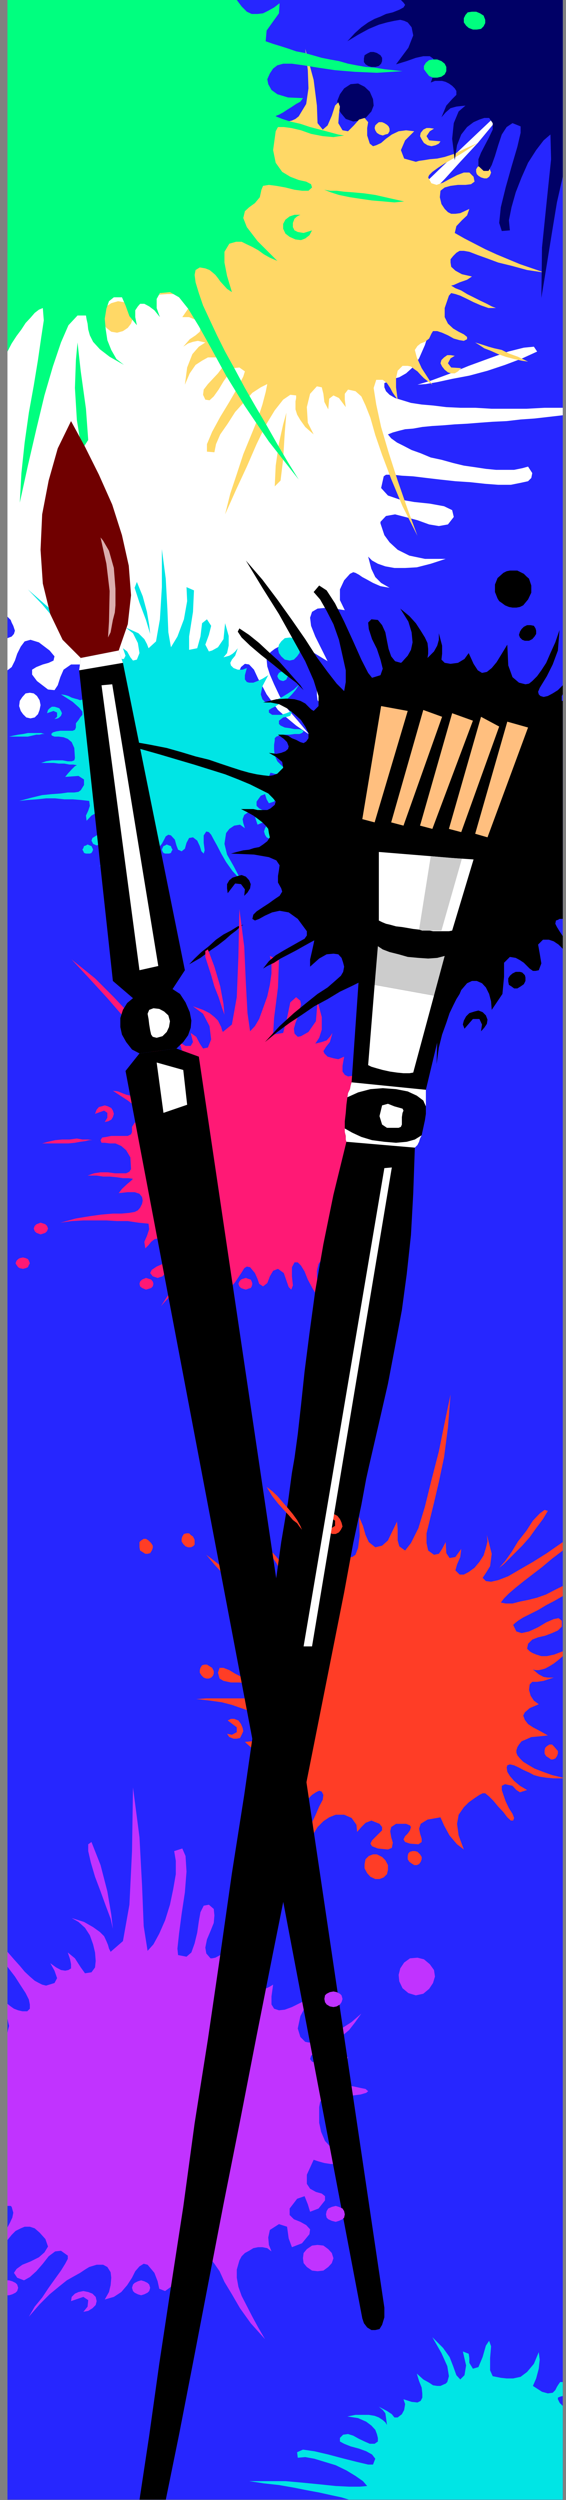 <?xml version="1.0" encoding="UTF-8" standalone="no"?>
<svg
   xmlns:ooo="http://xml.openoffice.org/svg/export"
   xmlns:dc="http://purl.org/dc/elements/1.1/"
   xmlns:cc="http://creativecommons.org/ns#"
   xmlns:rdf="http://www.w3.org/1999/02/22-rdf-syntax-ns#"
   xmlns:svg="http://www.w3.org/2000/svg"
   xmlns="http://www.w3.org/2000/svg"
   xmlns:sodipodi="http://sodipodi.sourceforge.net/DTD/sodipodi-0.dtd"
   xmlns:inkscape="http://www.inkscape.org/namespaces/inkscape"
   version="1.2"
   width="17.45mm"
   height="76.94mm"
   viewBox="0 0 1745 7694"
   preserveAspectRatio="xMidYMid"
   xml:space="preserve"
   id="svg289"
   sodipodi:docname="paintng1.svg"
   style="fill-rule:evenodd;stroke-width:28.222;stroke-linejoin:round"
   inkscape:version="0.92.5 (2060ec1f9f, 2020-04-08)"><rect x="0" y="0" width="1745" height="7694" fill="#808080" stroke="none"/><sodipodi:namedview
   pagecolor="#ffffff"
   bordercolor="#666666"
   borderopacity="1"
   objecttolerance="10"
   gridtolerance="10"
   guidetolerance="10"
   inkscape:pageopacity="0"
   inkscape:pageshadow="2"
   inkscape:window-width="664"
   inkscape:window-height="487"
   id="namedview291"
   showgrid="false"
   inkscape:zoom="0.2102413"
   inkscape:cx="32.995277"
   inkscape:cy="145.39842"
   inkscape:window-x="0"
   inkscape:window-y="0"
   inkscape:window-maximized="0"
   inkscape:current-layer="svg289" />
 <defs
   class="ClipPathGroup"
   id="defs8">
  <clipPath
   id="presentation_clip_path"
   clipPathUnits="userSpaceOnUse">
   <rect
   x="0"
   y="0"
   width="21000"
   height="29700"
   id="rect2" />
  </clipPath>
  <clipPath
   id="presentation_clip_path_shrink"
   clipPathUnits="userSpaceOnUse">
   <rect
   x="21"
   y="29"
   width="20958"
   height="29641"
   id="rect5" />
  </clipPath>
 </defs>
 <defs
   class="TextShapeIndex"
   id="defs12">
  <g
   ooo:slide="id1"
   ooo:id-list="id3"
   id="g10" />
 </defs>
 <defs
   class="EmbeddedBulletChars"
   id="defs44">
  <g
   id="bullet-char-template-57356"
   transform="matrix(4.8828125e-4,0,0,-4.8828125e-4,0,0)">
   <path
   d="M 580,1141 1163,571 580,0 -4,571 Z"
   id="path14"
   inkscape:connector-curvature="0" />
  </g>
  <g
   id="bullet-char-template-57354"
   transform="matrix(4.8828125e-4,0,0,-4.8828125e-4,0,0)">
   <path
   d="M 8,1128 H 1137 V 0 H 8 Z"
   id="path17"
   inkscape:connector-curvature="0" />
  </g>
  <g
   id="bullet-char-template-10146"
   transform="matrix(4.8828125e-4,0,0,-4.8828125e-4,0,0)">
   <path
   d="M 174,0 602,739 174,1481 1456,739 Z M 1358,739 309,1346 659,739 Z"
   id="path20"
   inkscape:connector-curvature="0" />
  </g>
  <g
   id="bullet-char-template-10132"
   transform="matrix(4.8828125e-4,0,0,-4.8828125e-4,0,0)">
   <path
   d="M 2015,739 1276,0 H 717 l 543,543 H 174 v 393 h 1086 l -543,545 h 557 z"
   id="path23"
   inkscape:connector-curvature="0" />
  </g>
  <g
   id="bullet-char-template-10007"
   transform="matrix(4.8828125e-4,0,0,-4.8828125e-4,0,0)">
   <path
   d="m 0,-2 c -7,16 -16,29 -25,39 l 381,530 c -94,256 -141,385 -141,387 0,25 13,38 40,38 9,0 21,-2 34,-5 21,4 42,12 65,25 l 27,-13 111,-251 280,301 64,-25 24,25 c 21,-10 41,-24 62,-43 C 886,937 835,863 770,784 769,783 710,716 594,584 L 774,223 c 0,-27 -21,-55 -63,-84 l 16,-20 C 717,90 699,76 672,76 641,76 570,178 457,381 L 164,-76 c -22,-34 -53,-51 -92,-51 -42,0 -63,17 -64,51 -7,9 -10,24 -10,44 0,9 1,19 2,30 z"
   id="path26"
   inkscape:connector-curvature="0" />
  </g>
  <g
   id="bullet-char-template-10004"
   transform="matrix(4.8828125e-4,0,0,-4.8828125e-4,0,0)">
   <path
   d="M 285,-33 C 182,-33 111,30 74,156 52,228 41,333 41,471 c 0,78 14,145 41,201 34,71 87,106 158,106 53,0 88,-31 106,-94 l 23,-176 c 8,-64 28,-97 59,-98 l 735,706 c 11,11 33,17 66,17 42,0 63,-15 63,-46 V 965 c 0,-36 -10,-64 -30,-84 L 442,47 C 390,-6 338,-33 285,-33 Z"
   id="path29"
   inkscape:connector-curvature="0" />
  </g>
  <g
   id="bullet-char-template-9679"
   transform="matrix(4.8828125e-4,0,0,-4.8828125e-4,0,0)">
   <path
   d="M 813,0 C 632,0 489,54 383,161 276,268 223,411 223,592 c 0,181 53,324 160,431 106,107 249,161 430,161 179,0 323,-54 432,-161 108,-107 162,-251 162,-431 0,-180 -54,-324 -162,-431 C 1136,54 992,0 813,0 Z"
   id="path32"
   inkscape:connector-curvature="0" />
  </g>
  <g
   id="bullet-char-template-8226"
   transform="matrix(4.8828125e-4,0,0,-4.8828125e-4,0,0)">
   <path
   d="m 346,457 c -73,0 -137,26 -191,78 -54,51 -81,114 -81,188 0,73 27,136 81,188 54,52 118,78 191,78 73,0 134,-26 185,-79 51,-51 77,-114 77,-187 0,-75 -25,-137 -76,-188 -50,-52 -112,-78 -186,-78 z"
   id="path35"
   inkscape:connector-curvature="0" />
  </g>
  <g
   id="bullet-char-template-8211"
   transform="matrix(4.8828125e-4,0,0,-4.8828125e-4,0,0)">
   <path
   d="M -4,459 H 1135 V 606 H -4 Z"
   id="path38"
   inkscape:connector-curvature="0" />
  </g>
  <g
   id="bullet-char-template-61548"
   transform="matrix(4.8828125e-4,0,0,-4.8828125e-4,0,0)">
   <path
   d="m 173,740 c 0,163 58,303 173,419 116,115 255,173 419,173 163,0 302,-58 418,-173 116,-116 174,-256 174,-419 0,-163 -58,-303 -174,-418 C 1067,206 928,148 765,148 601,148 462,206 346,322 231,437 173,577 173,740 Z"
   id="path41"
   inkscape:connector-curvature="0" />
  </g>
 </defs>
 <g
   id="g49"
   transform="translate(-9627,-11003)">
  <g
   id="id2"
   class="Master_Slide">
   <g
   id="bg-id2"
   class="Background" />
   <g
   id="bo-id2"
   class="BackgroundObjects" />
  </g>
 </g>
 <g
   class="SlideGroup"
   id="g287"
   transform="translate(-9627,-11003)">
  <g
   id="g285">
   <g
   id="container-id1">
    <g
   id="id1"
   class="Slide"
   clip-path="url(#presentation_clip_path)">
     <g
   class="Page"
   id="g281">
      <g
   class="Graphic"
   id="g279">
       <g
   id="id3">
        <rect
   class="BoundingBox"
   x="9627"
   y="11003"
   width="1745"
   height="7694"
   id="rect51"
   style="fill:none;stroke:none" />
        <defs
   id="defs56">
         <clipPath
   id="clip_path_1"
   clipPathUnits="userSpaceOnUse">
          <path
   d="m 9627,11003 h 1744 v 7693 H 9627 Z"
   id="path53"
   inkscape:connector-curvature="0" />
         </clipPath>
        </defs>
        <g
   clip-path="url(#clip_path_1)"
   id="g276">
         <path
   d="m 9650,18697 h 1056 656 V 11003 H 9650 Z"
   id="path58"
   inkscape:connector-curvature="0"
   style="fill:#2626ff;stroke:none" />
         <path
   d="m 10805,11191 v -10 l -5,-8 -11,-7 -10,-3 h -10 l -10,5 -8,5 -2,10 v 11 l 5,7 8,5 10,3 h 12 l 11,-3 7,-7 z"
   id="path60"
   inkscape:connector-curvature="0"
   style="fill:#000066;stroke:none" />
         <path
   d="m 10779,11328 -2,-20 -10,-23 -16,-15 -20,-10 -23,2 -20,13 -13,18 -8,20 v 20 l 11,18 15,18 23,8 23,-3 17,-10 16,-18 z"
   id="path62"
   inkscape:connector-curvature="0"
   style="fill:#000066;stroke:none" />
         <path
   d="m 9780,13005 15,18 -3,13 -15,7 -18,5 -20,8 -13,8 v 15 l 15,20 34,26 20,2 10,-15 8,-25 10,-23 23,-16 h 40 l 64,28 -13,46 -5,59 5,58 13,41 18,-77 28,-50 35,-33 39,-21 40,-7 h 36 l 30,2 h 21 l 18,33 10,69 7,71 16,33 12,-33 11,-69 12,-63 33,-13 18,13 8,15 5,15 v 13 l 2,15 8,10 13,8 23,3 -21,-41 -10,-38 -2,-33 2,-28 8,-18 12,-10 13,2 15,16 13,28 13,23 13,25 17,23 18,25 26,23 30,25 41,28 -36,-43 -33,-38 -23,-38 -17,-36 -13,-30 -8,-25 -2,-21 5,-12 7,-11 13,-10 13,-7 20,-6 23,3 31,8 35,15 41,25 -20,-40 -18,-36 -13,-33 -3,-25 6,-18 17,-10 33,-3 51,8 -15,-31 v -33 l 13,-28 18,-20 10,-5 7,2 11,6 10,7 15,8 18,10 23,10 28,5 -26,-15 -18,-18 -12,-25 -10,-38 12,12 18,10 23,8 28,5 h 33 l 36,-2 43,-11 46,-15 h -64 l -48,-10 -36,-18 -25,-23 -16,-22 -7,-21 -5,-15 v -5 l 17,-18 28,-5 31,8 38,10 36,13 30,5 28,-5 18,-23 -5,-21 -25,-12 -44,-8 -48,-5 -46,-8 -35,-12 -21,-23 8,-36 7,-5 h 21 l 28,3 35,2 41,5 43,5 46,5 46,3 46,5 40,3 h 39 l 30,-6 23,-5 10,-10 3,-15 -13,-20 -18,5 -25,5 h -26 -30 l -31,-3 -33,-5 -35,-5 -33,-8 -36,-10 -33,-7 -31,-13 -28,-10 -25,-13 -20,-10 -18,-13 -10,-12 15,-6 18,-5 20,-5 25,-2 28,-5 31,-3 33,-2 36,-3 38,-2 38,-3 41,-3 43,-2 43,-5 43,-3 44,-5 43,-5 v -23 h -56 l -56,3 h -56 -51 l -51,-3 h -46 l -43,-2 -41,-5 -35,-3 -33,-5 -26,-8 -23,-7 -17,-10 -11,-11 -5,-12 v -13 l 13,-5 15,-8 18,-5 21,-12 20,-18 20,-28 18,-41 18,-56 -15,31 -26,25 -33,20 -36,18 -38,10 -33,3 -28,-3 -20,-12 -8,-16 3,-12 10,-10 15,-11 18,-10 18,-12 13,-16 10,-17 -28,12 -21,3 -17,-3 -11,-7 -2,-13 2,-20 11,-21 17,-25 -15,10 -15,8 -15,7 -13,3 h -15 l -11,-8 -7,-15 -3,-20 3,-18 7,-18 16,-20 18,-21 22,-25 28,-25 31,-28 38,-33 38,-36 41,-38 46,-43 48,-49 48,-53 54,-58 53,-64 54,-71 -51,51 -54,51 -56,53 -56,53 -56,54 -55,50 -54,49 -51,43 -48,38 -43,33 -39,25 -33,21 -28,10 h -17 l -11,-10 -2,-23 8,-28 15,-25 18,-23 17,-36 -25,18 -25,15 -23,10 -21,10 -17,6 h -18 l -18,-3 -18,-8 -13,-40 8,-41 15,-46 13,-50 -53,83 -41,49 -28,20 h -23 l -20,-10 -18,-18 -23,-13 h -31 l -22,-20 -3,-61 -5,-61 -20,-33 -11,5 -5,20 v 28 l -2,33 -10,33 -26,28 -43,21 -66,7 -23,-25 2,-64 v -81 l -20,-74 v 51 l -3,74 -2,74 -5,56 -3,-3 -7,-8 -10,-10 -11,-13 -15,-12 -15,-13 -13,-10 -13,-8 11,54 -3,38 -10,25 -15,15 -18,5 -21,-2 -20,-8 -15,-12 -10,-21 -8,-30 -5,-43 -5,-51 -5,-61 -10,-71 -18,-79 -26,-86 16,129 7,132 -2,125 -8,114 -18,8 h -15 l -18,-3 -15,-7 v 1120 l 5,5 5,5 3,8 5,10 5,15 -3,10 -7,8 -13,5 v 99 l 13,-10 10,-20 7,-21 11,-22 12,-16 18,-5 26,8 z"
   id="path64"
   inkscape:connector-curvature="0"
   style="fill:#ffffff;stroke:none" />
         <path
   d="m 9719,13135 -13,2 -10,11 -8,12 -2,16 5,15 7,10 10,10 13,3 13,-3 10,-10 5,-13 3,-15 -3,-15 -8,-13 -10,-8 z"
   id="path66"
   inkscape:connector-curvature="0"
   style="fill:#ffffff;stroke:none" />
         <path
   d="m 10634,13102 -12,2 -11,11 -7,12 v 15 l 2,16 8,10 10,10 13,3 13,-3 10,-10 7,-13 v -15 l -2,-15 -8,-13 -10,-8 z"
   id="path68"
   inkscape:connector-curvature="0"
   style="fill:#ffffff;stroke:none" />
         <path
   d="m 10830,13104 -13,3 -15,5 -15,8 -13,10 -10,10 -8,15 -5,15 -2,16 2,15 5,15 11,13 10,10 12,10 16,8 15,2 13,3 15,-3 13,-5 12,-7 13,-11 10,-12 8,-13 5,-15 3,-15 -3,-16 -5,-15 -10,-13 -10,-12 -13,-8 -13,-8 -15,-5 z"
   id="path70"
   inkscape:connector-curvature="0"
   style="fill:#ffffff;stroke:none" />
         <path
   d="m 10182,11455 7,-56 -2,-76 -13,-84 -18,-71 3,104 7,82 10,58 z"
   id="path72"
   inkscape:connector-curvature="0"
   style="fill:#ffffff;stroke:none" />
         <path
   d="m 9691,11125 -13,3 -10,10 -5,12 -3,16 3,15 7,10 10,10 13,3 13,-3 10,-10 8,-13 2,-15 -5,-15 -8,-13 -10,-7 z"
   id="path74"
   inkscape:connector-curvature="0"
   style="fill:#ffffff;stroke:none" />
         <path
   d="m 10914,12187 26,-2 35,-6 46,-10 53,-10 56,-15 54,-18 53,-20 46,-21 -10,-15 -31,3 -48,12 -59,21 -63,23 -61,25 -54,20 z"
   id="path76"
   inkscape:connector-curvature="0"
   style="fill:#ffffff;stroke:none" />
         <path
   d="m 10332,11465 20,8 15,10 8,15 5,21 -3,20 -10,18 -15,13 -18,5 -18,-5 -15,-11 -10,-17 -3,-21 8,11 13,5 15,2 13,-5 10,-8 5,-12 -5,-21 z"
   id="path78"
   inkscape:connector-curvature="0"
   style="fill:#ffffff;stroke:none" />
         <path
   d="m 10548,11361 23,-38 7,-48 -2,-56 -8,-66 26,96 10,79 2,54 16,20 15,-13 13,-30 10,-31 10,-10 5,13 -3,23 -2,28 13,22 17,3 18,-18 16,-18 17,-5 11,13 -3,18 v 23 l 8,25 10,8 10,-3 15,-7 15,-13 18,-13 21,-10 23,-3 25,3 -28,28 -13,30 10,26 36,10 10,-3 15,-2 18,-3 23,-2 23,-5 31,-10 33,-16 38,-17 -26,17 -25,16 -25,15 -26,15 -20,13 -18,13 -10,10 -3,7 10,18 16,5 20,-7 20,-11 23,-12 21,-8 h 17 l 13,13 3,15 -11,8 -17,2 h -23 l -23,3 -18,5 -13,10 -2,20 5,21 10,15 10,10 10,5 h 13 l 15,-2 13,-6 15,-7 -7,20 -16,15 -17,18 -5,21 30,17 31,16 33,17 35,16 36,15 36,15 38,13 38,13 -54,-8 -48,-13 -41,-10 -35,-13 -28,-10 -26,-10 -17,-3 h -13 l -10,6 -10,10 -8,10 v 10 l 2,13 13,12 20,11 31,7 -15,10 -23,8 -18,8 -8,2 13,8 18,7 18,11 20,10 20,10 21,10 15,8 13,5 h -23 l -23,-8 -23,-10 -20,-10 -21,-10 -15,-5 -13,-3 -7,8 -13,38 v 28 l 10,20 16,15 17,10 16,8 10,8 v 7 l -10,5 -13,-2 -18,-5 -18,-10 -18,-8 -15,-5 h -13 l -5,8 -7,15 -13,10 -13,5 -10,8 -8,12 6,23 15,33 33,51 -13,-10 -13,-10 -10,-10 -10,-11 -10,-7 -10,-8 -10,-2 h -16 l -15,15 -5,23 v 28 l 5,38 -15,-21 -8,-15 -10,-15 -13,-10 h -20 l -8,25 8,51 15,69 23,78 28,87 31,89 30,81 -46,-91 -35,-84 -28,-74 -21,-61 -15,-53 -15,-38 -13,-28 -18,-16 -23,-5 -10,13 v 18 l 3,23 -21,-28 -17,-8 -13,10 -3,33 -12,-23 -3,-25 -5,-20 -15,-3 -21,23 -10,41 3,48 18,36 -26,-23 -15,-21 -10,-17 -5,-16 v -12 -13 l 2,-10 v -8 l -18,-2 -22,15 -26,33 -28,46 -28,58 -30,69 -33,71 -34,76 16,-64 20,-60 20,-61 23,-56 21,-51 15,-46 10,-38 5,-25 -20,10 -26,17 -25,28 -28,31 -23,36 -23,33 -13,30 -5,25 -23,-2 v -23 l 16,-38 25,-46 28,-46 26,-45 17,-33 5,-16 -17,-12 -18,2 -15,18 -16,23 -15,25 -15,21 -13,12 -13,-2 -7,-15 2,-16 13,-17 15,-16 16,-17 12,-16 5,-15 -5,-15 h -2 l -10,-3 h -13 -18 l -18,10 -20,13 -18,26 -15,35 7,-53 16,-41 20,-23 20,-13 -23,-5 -15,3 -15,5 -15,10 20,-23 18,-12 13,-11 2,-10 -5,-15 -13,-13 -17,-7 h -21 l 18,-26 5,-20 v -13 l -10,-7 -15,-5 h -21 -23 l -28,2 26,-18 18,-15 10,-13 7,-15 3,-10 v -10 l -3,-8 -5,-7 -5,-6 -12,-5 -16,-2 -18,-3 -22,3 -28,2 -28,8 -33,10 25,-15 20,-10 21,-8 18,-5 15,-2 h 18 l 15,-3 h 18 l 12,-5 5,-5 -2,-10 -8,-8 -15,-10 -18,-5 -23,-3 h -28 l 16,-18 h 15 l 18,6 20,-6 5,-10 -5,-12 -13,-11 -18,-12 -17,-13 -18,-10 -10,-8 -3,-7 8,-3 13,3 17,5 23,7 21,8 20,5 15,3 8,-6 5,-10 8,-15 10,-20 5,-23 v -26 l -10,-27 -21,-31 -35,-28 h 10 l 15,3 15,7 16,5 17,8 16,10 12,10 8,8 31,-28 10,-20 -3,-18 -10,-13 -10,-10 -5,-8 5,-10 23,-13 23,3 v 20 l -3,21 20,2 28,-15 8,-15 -8,-16 -10,-12 -12,-13 -6,-13 8,-12 28,-13 18,-3 7,3 3,10 -3,15 -5,16 -2,12 2,10 13,6 28,-6 13,-15 2,-18 3,-20 8,13 7,7 13,6 10,2 13,-2 12,-3 11,-5 z"
   id="path80"
   inkscape:connector-curvature="0"
   style="fill:#ffd866;stroke:none" />
         <path
   d="m 10293,11384 3,-7 -3,-8 -5,-8 -7,-5 -10,-2 -8,2 -8,3 -5,7 v 8 l 3,8 5,5 7,5 8,2 h 10 l 5,-5 z"
   id="path82"
   inkscape:connector-curvature="0"
   style="fill:#ffd866;stroke:none" />
         <path
   d="m 10082,11892 3,-7 -3,-8 -7,-8 -8,-5 -8,-2 -7,2 -8,3 -5,8 -2,7 2,8 5,5 8,5 10,2 h 8 l 7,-5 z"
   id="path84"
   inkscape:connector-curvature="0"
   style="fill:#ffd866;stroke:none" />
         <path
   d="m 10031,11999 6,-18 -6,-20 -7,-15 -15,-13 -18,-3 -21,6 -15,10 -10,15 -3,18 3,18 10,15 15,12 18,3 18,-5 15,-10 z"
   id="path86"
   inkscape:connector-curvature="0"
   style="fill:#ffd866;stroke:none" />
         <path
   d="m 10398,11305 2,-12 -5,-16 -10,-10 -13,-10 -15,-2 -15,2 -13,5 -8,10 -2,13 5,15 10,13 13,8 15,5 15,-3 13,-7 z"
   id="path88"
   inkscape:connector-curvature="0"
   style="fill:#ffd866;stroke:none" />
         <path
   d="m 10828,11407 v -8 l -3,-7 -5,-5 -8,-5 -7,-3 h -10 l -6,5 -5,5 -2,8 2,7 5,8 8,5 10,3 8,-3 8,-2 z"
   id="path90"
   inkscape:connector-curvature="0"
   style="fill:#ffd866;stroke:none" />
         <path
   d="m 11138,11542 3,-8 -3,-8 -5,-7 -8,-5 -10,-3 -8,3 -7,2 -5,8 v 8 l 2,7 5,5 8,5 10,3 h 8 l 7,-5 z"
   id="path92"
   inkscape:connector-curvature="0"
   style="fill:#ffd866;stroke:none" />
         <path
   d="m 11092,12057 13,8 15,10 21,8 22,10 23,8 26,7 23,5 20,3 -31,-15 -28,-10 -22,-11 -23,-5 -18,-5 -15,-5 -16,-5 z"
   id="path94"
   inkscape:connector-curvature="0"
   style="fill:#ffd866;stroke:none" />
         <path
   d="m 10510,12273 -10,36 -13,58 -10,69 -3,64 18,-18 8,-66 5,-82 z"
   id="path96"
   inkscape:connector-curvature="0"
   style="fill:#ffd866;stroke:none" />
         <path
   d="m 11049,12136 -10,10 -10,6 h -11 l -10,-3 -10,-8 -8,-10 -5,-10 3,-10 8,-8 10,-7 h 10 l 13,2 -13,8 -8,15 10,13 z"
   id="path98"
   inkscape:connector-curvature="0"
   style="fill:#ffd866;stroke:none" />
         <path
   d="m 10985,11438 -5,7 -10,5 -13,3 -12,-3 -11,-7 -7,-11 -5,-10 2,-10 8,-10 10,-5 h 10 l 13,2 -13,8 -10,15 8,13 z"
   id="path100"
   inkscape:connector-curvature="0"
   style="fill:#ffd866;stroke:none" />
         <path
   d="m 10324,13567 -5,33 8,33 20,35 23,44 -26,-28 -20,-28 -15,-26 -13,-25 -10,-18 -8,-15 -7,-8 -8,-2 -8,12 v 23 l 3,23 -3,10 -7,-7 -5,-16 -8,-17 -13,-10 -12,2 -8,15 -5,18 -10,8 -11,-5 -5,-13 -5,-18 -12,-13 -8,-2 -8,5 -5,10 -7,13 -11,13 -10,12 -12,8 -18,5 10,-25 v -26 l -15,-13 -26,6 -7,5 -8,5 -10,5 -16,7 -15,13 -15,15 -20,18 -21,23 13,-18 13,-18 12,-17 13,-18 10,-15 8,-13 5,-10 v -5 l -13,-8 h -10 l -13,10 -10,15 -12,13 -11,13 -12,5 -11,-5 -5,-10 3,-8 13,-8 12,-7 16,-5 12,-10 5,-11 -5,-12 -20,-21 -18,-5 -18,10 -15,16 -2,-16 7,-15 5,-15 -2,-15 -26,-3 -25,-2 h -26 l -28,-3 h -28 l -28,3 -28,2 -27,3 38,-10 33,-8 30,-3 28,-2 21,-3 h 20 l 13,-2 7,-5 10,-16 v -17 l -17,-11 -41,3 8,-10 12,-13 10,-10 6,-3 -11,-2 h -12 l -16,-3 h -17 l -16,-2 h -15 -13 -10 l 15,-5 18,-3 h 18 15 l 16,3 h 12 l 8,-3 2,-7 -2,-31 -8,-18 -12,-10 -13,-5 -15,-2 h -13 l -8,-3 -2,-5 5,-5 10,-3 13,-2 h 15 13 10 l 7,-3 3,-7 v -13 l 8,-10 5,-8 7,-8 v -10 l -10,-12 -20,-18 -36,-23 13,2 10,3 10,5 10,3 8,2 8,3 10,-3 8,-5 5,-15 -3,-15 -8,-18 -12,-23 15,8 10,10 10,5 13,5 13,-5 -3,-21 -20,-33 -28,-40 -41,-46 -43,-48 -43,-51 -44,-46 56,49 49,43 38,40 30,38 26,28 20,23 18,16 15,5 16,-5 5,-11 -5,-12 -8,-13 20,13 h 16 l 5,-10 -8,-23 13,10 10,18 8,10 12,-3 8,-20 -5,-31 -15,-30 -23,-18 40,18 18,18 8,15 5,13 23,-21 12,-68 6,-99 v -117 l 12,91 5,92 3,73 8,46 20,-33 20,-53 10,-56 -2,-43 23,10 -3,66 -12,76 v 41 l 25,-5 10,-36 5,-41 15,-12 13,20 -7,28 -11,30 11,21 10,-3 18,-10 17,-25 5,-49 11,39 v 30 l -5,23 -11,13 18,-5 10,-6 8,-7 8,-10 -8,23 -10,12 -5,10 2,8 8,8 13,5 h 15 l 13,-5 -6,22 v 13 l 6,8 7,2 h 13 l 13,-5 15,-7 18,-11 -18,34 -5,25 5,15 8,8 5,2 h 10 l 10,-5 13,-5 15,-7 18,-11 18,-12 17,-16 -12,18 -11,13 -10,10 -10,8 -10,7 -10,5 -13,8 -10,5 -8,5 v 8 l 3,2 7,5 h 13 15 l 16,-5 17,-7 -5,15 -10,3 -12,2 -13,10 v 10 l 5,5 13,6 15,2 15,3 h 13 l 10,2 5,5 -5,5 -8,3 h -15 l -15,2 h -18 l -15,3 -8,3 -5,5 v 7 l -2,13 v 15 l 2,18 8,18 15,15 23,13 30,7 -7,3 -10,2 -13,3 h -13 -13 l -12,-3 -10,-2 -11,-3 -12,28 v 18 l 5,8 12,5 11,5 7,2 -2,8 -10,15 -16,5 -7,-12 -5,-16 -13,5 -13,18 v 13 l 8,8 10,5 13,5 7,7 -2,11 -16,15 -17,7 -5,-15 -6,-20 -15,-5 -15,10 -5,13 2,12 5,16 -15,-11 -18,3 -15,10 z"
   id="path102"
   inkscape:connector-curvature="0"
   style="fill:#00e5e5;stroke:none" />
         <path
   d="m 10487,13480 2,6 3,5 5,2 5,3 8,-3 5,-2 2,-5 3,-6 -3,-5 -2,-5 -5,-2 h -8 -5 l -5,2 -3,5 z"
   id="path104"
   inkscape:connector-curvature="0"
   style="fill:#00e5e5;stroke:none" />
         <path
   d="m 10482,13084 2,5 3,5 5,3 8,2 5,-2 5,-3 2,-5 3,-5 -3,-5 -2,-5 -5,-3 -5,-2 -8,2 -5,3 -3,5 z"
   id="path106"
   inkscape:connector-curvature="0"
   style="fill:#00e5e5;stroke:none" />
         <path
   d="m 10484,13000 3,13 7,10 11,10 15,3 13,-3 10,-10 7,-10 3,-13 -3,-13 -7,-10 -10,-10 -13,-2 -15,2 -11,10 -7,10 z"
   id="path108"
   inkscape:connector-curvature="0"
   style="fill:#00e5e5;stroke:none" />
         <path
   d="m 10441,13562 3,10 5,8 10,5 10,2 13,-2 10,-5 5,-8 3,-10 -3,-10 -5,-8 -10,-5 -13,-3 -10,3 -10,5 -5,8 z"
   id="path110"
   inkscape:connector-curvature="0"
   style="fill:#00e5e5;stroke:none" />
         <path
   d="m 10126,13618 2,5 3,5 5,2 h 5 7 l 6,-2 2,-5 3,-5 -3,-5 -2,-6 -6,-2 -7,-3 -5,3 -5,2 -3,6 z"
   id="path112"
   inkscape:connector-curvature="0"
   style="fill:#00e5e5;stroke:none" />
         <path
   d="m 9881,13618 3,5 2,5 6,2 h 5 7 l 5,-2 3,-5 2,-5 -2,-5 -3,-6 -5,-2 -7,-3 -5,3 -6,2 -2,6 z"
   id="path114"
   inkscape:connector-curvature="0"
   style="fill:#00e5e5;stroke:none" />
         <path
   d="m 9764,13262 -10,-3 h -13 -12 -16 l -15,3 -15,2 -15,3 -13,3 h 23 20 15 l 13,-3 13,-3 h 10 l 8,-2 z"
   id="path116"
   inkscape:connector-curvature="0"
   style="fill:#00e5e5;stroke:none" />
         <path
   d="m 10090,12954 -3,-27 -7,-41 -13,-48 -18,-44 -7,18 15,46 20,53 z"
   id="path118"
   inkscape:connector-curvature="0"
   style="fill:#00e5e5;stroke:none" />
         <path
   d="m 9772,13198 3,-10 5,-5 7,-5 h 8 l 10,3 5,2 5,8 3,7 -3,8 -5,5 -5,3 -10,2 8,-7 v -13 l -11,-5 z"
   id="path120"
   inkscape:connector-curvature="0"
   style="fill:#00e5e5;stroke:none" />
         <path
   d="m 10011,13643 3,-8 5,-7 5,-3 10,-2 10,2 8,3 5,7 2,8 -2,8 -5,5 -8,2 -10,3 10,-8 v -12 l -10,-6 z"
   id="path122"
   inkscape:connector-curvature="0"
   style="fill:#00e5e5;stroke:none" />
         <path
   d="m 11230,12965 7,7 8,3 h 13 l 10,-5 7,-8 5,-8 v -10 l -2,-7 -5,-8 -10,-2 h -11 l -10,5 -7,7 -5,8 -3,10 z"
   id="path124"
   inkscape:connector-curvature="0"
   style="fill:#000000;stroke:none" />
         <path
   d="m 11161,12845 5,8 10,7 8,6 12,5 11,2 h 12 l 11,-2 10,-5 15,-18 10,-21 v -22 l -7,-21 -8,-7 -8,-8 -10,-5 -10,-5 h -10 -13 l -10,2 -10,5 -18,16 -8,20 v 23 z"
   id="path126"
   inkscape:connector-curvature="0"
   style="fill:#000000;stroke:none" />
         <path
   d="m 11196,14034 8,5 8,6 h 10 l 10,-6 10,-7 5,-10 v -11 l -2,-7 -8,-8 -7,-2 h -13 l -10,5 -8,7 -5,8 v 10 z"
   id="path128"
   inkscape:connector-curvature="0"
   style="fill:#000000;stroke:none" />
         <path
   d="m 10851,14248 7,7 8,3 h 10 l 10,-5 10,-8 5,-7 v -11 l -2,-7 -8,-8 -7,-2 h -11 l -10,5 -10,7 -5,8 v 10 z"
   id="path130"
   inkscape:connector-curvature="0"
   style="fill:#000000;stroke:none" />
         <path
   d="m 10377,13849 -17,5 -21,13 -23,12 -23,16 -22,20 -23,18 -21,20 -17,18 35,-20 28,-21 26,-18 22,-17 18,-16 16,-12 12,-11 z"
   id="path132"
   inkscape:connector-curvature="0"
   style="fill:#000000;stroke:none" />
         <path
   d="m 10365,14286 7,5 8,5 h 10 l 10,-5 8,-8 8,-7 v -10 l -3,-11 -8,-5 -7,-5 h -13 l -10,5 -8,8 -5,10 v 10 z"
   id="path134"
   inkscape:connector-curvature="0"
   style="fill:#000000;stroke:none" />
         <path
   d="m 10377,14443 5,8 11,3 h 10 l 10,-5 8,-8 5,-8 v -10 l -3,-10 -5,-5 -10,-5 h -10 l -10,5 -8,7 -5,11 v 10 z"
   id="path136"
   inkscape:connector-curvature="0"
   style="fill:#000000;stroke:none" />
         <path
   d="m 10563,13127 -10,-15 -18,-20 -23,-26 -25,-28 -31,-28 -30,-28 -31,-25 -30,-20 -5,10 12,18 26,25 33,28 38,30 38,31 33,25 z"
   id="path138"
   inkscape:connector-curvature="0"
   style="fill:#000000;stroke:none" />
         <path
   d="m 10329,13752 -2,-15 v -13 l 7,-12 10,-8 16,-5 12,-3 13,5 10,11 5,12 -2,13 -8,13 -10,10 2,-20 -12,-16 -18,-2 z"
   id="path140"
   inkscape:connector-curvature="0"
   style="fill:#000000;stroke:none" />
         <path
   d="m 11059,14169 -5,-13 3,-12 7,-13 10,-10 16,-5 12,-3 13,5 10,10 5,13 -2,13 -8,12 -10,11 3,-21 -8,-17 h -20 z"
   id="path142"
   inkscape:connector-curvature="0"
   style="fill:#000000;stroke:none" />
         <path
   d="m 10609,14893 -5,21 v 17 l 2,21 8,23 10,20 13,25 15,23 15,28 -30,-36 -26,-33 -20,-33 -15,-28 -10,-25 -11,-18 -10,-10 h -10 l -8,15 v 28 l 3,28 -5,13 -8,-8 -7,-20 -8,-23 -18,-13 -15,6 -10,17 -8,21 -13,10 -12,-8 -5,-15 -8,-18 -15,-18 -10,-2 -8,5 -8,13 -10,15 -10,15 -13,15 -18,13 -22,5 15,-33 -3,-30 -15,-18 -33,7 -10,6 -10,5 -16,7 -15,13 -18,13 -23,17 -23,26 -25,28 15,-23 16,-23 15,-23 15,-20 15,-18 11,-15 5,-13 v -8 l -16,-12 -15,2 -13,13 -15,15 -15,18 -13,15 -15,5 -15,-5 -8,-10 5,-10 15,-10 18,-8 18,-10 15,-10 5,-13 -5,-18 -13,-15 -12,-10 -10,-3 h -11 l -12,3 -10,8 -8,10 -10,10 -3,-20 8,-18 7,-21 -2,-17 -31,-3 -33,-5 h -33 l -33,-2 h -35 -36 l -36,2 -35,5 48,-13 43,-7 36,-5 35,-3 h 26 l 23,-2 18,-3 10,-5 7,-8 6,-12 2,-10 -2,-11 -8,-10 -15,-5 h -21 l -28,3 10,-13 16,-15 12,-10 6,-6 -13,-2 h -18 l -20,-3 -21,-2 h -20 l -20,-3 h -16 -12 l 20,-7 20,-3 h 23 l 21,3 h 20 15 l 10,-5 5,-8 -2,-36 -13,-22 -15,-13 -18,-8 h -18 l -15,-2 h -10 l -3,-8 5,-8 13,-2 15,-3 h 21 15 15 l 10,-5 3,-7 v -16 l 8,-12 10,-10 5,-11 v -10 l -10,-18 -26,-20 -46,-30 16,2 12,5 13,5 13,3 10,2 10,3 13,-3 10,-5 5,-17 -2,-21 -10,-23 -16,-28 18,11 13,10 13,7 15,5 18,-7 -6,-23 -22,-41 -39,-51 -48,-58 -53,-61 -56,-61 -54,-58 72,58 58,58 48,51 39,43 33,39 25,28 23,20 18,5 20,-5 5,-13 -5,-18 -10,-15 25,15 h 16 l 7,-12 -7,-28 17,12 11,21 10,15 15,-3 10,-25 -5,-41 -20,-38 -31,-23 31,11 20,10 15,12 11,11 5,10 5,10 2,8 3,7 28,-23 15,-84 5,-124 3,-147 15,116 5,112 5,92 8,56 15,-16 13,-22 12,-33 13,-36 8,-36 5,-35 v -31 l -5,-23 28,13 -3,84 -12,94 -3,51 31,-5 12,-46 10,-48 18,-16 13,11 2,12 -5,18 -5,20 -7,18 -5,18 2,15 10,10 10,-2 23,-13 23,-33 5,-61 13,48 v 39 l -8,25 -12,18 20,-5 15,-5 10,-11 8,-12 -8,28 -12,15 -8,13 3,7 10,10 18,5 15,3 18,-8 -5,28 v 18 l 7,10 10,5 13,-2 18,-8 18,-7 23,-13 -23,43 -5,28 5,20 10,11 8,2 h 10 l 15,-5 15,-5 21,-10 20,-13 20,-15 23,-21 -12,21 -16,18 -12,12 -13,10 -13,8 -15,8 -13,5 -15,7 -8,8 -2,8 5,5 10,5 15,2 18,-2 20,-5 23,-10 -7,20 -13,2 -15,3 -16,15 v 10 l 8,8 15,5 18,5 18,3 18,2 12,3 5,5 -5,5 -12,3 -18,2 h -18 l -20,3 -18,2 -13,5 -5,5 v 10 l -2,18 v 18 l 2,20 10,23 18,18 26,18 40,10 -7,3 -13,2 -15,3 h -18 -15 l -16,-3 -15,-2 -10,-6 -15,36 -3,20 10,13 13,5 13,5 7,5 v 10 l -15,18 -18,8 -7,-18 -8,-18 -18,5 -15,23 -3,15 11,11 15,7 15,5 8,11 -3,12 -18,21 -23,7 -5,-20 -5,-26 -18,-5 -20,13 -5,18 3,18 5,15 -21,-10 h -20 l -20,12 z"
   id="path144"
   inkscape:connector-curvature="0"
   style="fill:#ff1975;stroke:none" />
         <path
   d="m 10810,14784 2,8 5,5 6,2 10,3 7,-3 8,-2 3,-5 2,-8 -2,-8 -3,-5 -8,-2 -7,-3 -10,3 -6,2 -5,5 z"
   id="path146"
   inkscape:connector-curvature="0"
   style="fill:#ff1975;stroke:none" />
         <path
   d="m 10805,14288 2,8 5,5 5,3 11,2 7,-2 8,-3 2,-5 3,-8 -3,-7 -2,-5 -8,-3 -7,-2 -11,2 -5,3 -5,5 z"
   id="path148"
   inkscape:connector-curvature="0"
   style="fill:#ff1975;stroke:none" />
         <path
   d="m 10810,14184 2,16 11,15 12,10 18,5 15,-5 13,-10 10,-15 3,-16 -3,-15 -10,-15 -13,-8 -15,-5 -18,5 -12,8 -11,15 z"
   id="path150"
   inkscape:connector-curvature="0"
   style="fill:#ff1975;stroke:none" />
         <path
   d="m 10754,14886 2,12 8,10 10,6 15,2 16,-2 12,-6 8,-10 3,-12 -3,-11 -8,-10 -12,-7 -16,-3 -15,3 -10,7 -8,10 z"
   id="path152"
   inkscape:connector-curvature="0"
   style="fill:#ff1975;stroke:none" />
         <path
   d="m 10362,14954 3,8 5,5 5,2 10,3 8,-3 7,-2 3,-5 2,-8 -2,-7 -3,-6 -7,-2 -8,-3 -10,3 -5,2 -5,6 z"
   id="path154"
   inkscape:connector-curvature="0"
   style="fill:#ff1975;stroke:none" />
         <path
   d="m 10057,14954 2,8 6,5 5,2 7,3 10,-3 6,-2 5,-5 2,-8 -2,-7 -5,-6 -6,-2 -10,-3 -7,3 -5,2 -6,6 z"
   id="path156"
   inkscape:connector-curvature="0"
   style="fill:#ff1975;stroke:none" />
         <path
   d="m 9912,14512 -13,-2 h -18 l -17,-3 -23,3 h -23 l -21,2 -22,5 -18,5 h 30 26 25 l 20,-2 16,-3 15,-2 13,-3 z"
   id="path158"
   inkscape:connector-curvature="0"
   style="fill:#ff1975;stroke:none" />
         <path
   d="m 9731,14784 3,8 5,5 5,2 8,3 10,-3 5,-2 5,-5 3,-8 -3,-8 -5,-5 -5,-2 -10,-3 -8,3 -5,2 -5,5 z"
   id="path160"
   inkscape:connector-curvature="0"
   style="fill:#ff1975;stroke:none" />
         <path
   d="m 9675,14891 3,5 5,7 5,3 10,2 8,-2 7,-3 3,-7 3,-5 -3,-8 -3,-5 -7,-3 -8,-2 -10,2 -5,3 -5,5 z"
   id="path162"
   inkscape:connector-curvature="0"
   style="fill:#ff1975;stroke:none" />
         <path
   d="m 10319,14126 -3,-33 -10,-54 -18,-61 -20,-53 -8,5 v 18 l 8,25 10,31 10,35 13,33 10,31 z"
   id="path164"
   inkscape:connector-curvature="0"
   style="fill:#ff1975;stroke:none" />
         <path
   d="m 9920,14431 5,-13 7,-8 8,-2 10,-3 10,3 10,5 5,8 3,10 -3,10 -5,8 -10,5 -10,2 8,-13 v -15 l -10,-7 z"
   id="path166"
   inkscape:connector-curvature="0"
   style="fill:#ff1975;stroke:none" />
         <path
   d="m 10222,14987 3,-10 5,-8 10,-5 10,-2 10,2 11,5 7,8 3,10 -3,10 -7,5 -11,6 -10,2 10,-10 3,-15 -13,-8 z"
   id="path168"
   inkscape:connector-curvature="0"
   style="fill:#ff1975;stroke:none" />
         <path
   d="m 10863,11003 8,8 5,7 -5,8 -13,7 -20,8 -21,5 -17,8 -18,7 -20,11 -21,15 -20,18 -23,25 33,-20 33,-18 31,-13 25,-7 23,-5 18,-3 12,3 11,5 12,15 5,25 -15,38 -38,51 33,-10 28,-10 23,-5 h 20 l 10,7 8,16 -2,23 -13,35 13,-5 h 10 12 l 11,3 10,5 10,7 8,8 5,8 v 12 l -13,13 -18,20 -15,36 13,-15 15,-13 18,-5 28,-3 -21,18 -15,36 -5,48 8,66 7,-46 13,-33 18,-23 20,-15 18,-8 15,-5 h 10 5 l 11,16 v 20 l -11,23 -12,23 -13,25 -8,20 v 21 l 16,15 h 15 l 10,-18 10,-28 10,-33 11,-33 15,-23 18,-12 25,10 v 20 l -10,43 -18,61 -18,64 -15,61 -5,48 8,25 25,-2 -3,-31 8,-40 13,-46 18,-46 20,-45 25,-39 23,-30 21,-18 2,76 -13,125 -15,147 -2,155 17,-104 16,-99 15,-91 18,-79 v -544 z"
   id="path170"
   inkscape:connector-curvature="0"
   style="fill:#000066;stroke:none" />
         <path
   d="m 11291,13120 22,-36 18,-36 16,-43 5,-63 -13,38 -15,33 -13,30 -15,23 -13,18 -15,15 -10,8 -11,2 -20,-5 -20,-17 -13,-36 -3,-64 -17,28 -16,26 -15,18 -15,12 -15,3 -13,-8 -13,-20 -15,-33 -13,18 -20,12 -23,3 -18,-3 -10,-10 2,-18 v -25 l -10,-38 v 20 l -5,18 -10,18 -20,20 2,-13 v -15 l -2,-18 -8,-17 -13,-21 -15,-23 -20,-22 -28,-23 25,40 10,33 3,31 -5,23 -10,18 -11,12 -7,8 -3,2 -18,-5 -12,-15 -8,-23 -5,-25 -5,-26 -10,-22 -13,-16 -20,-2 -10,10 2,20 10,31 15,30 11,33 7,28 -7,20 -26,8 -12,-15 -21,-41 -25,-56 -28,-61 -28,-56 -26,-40 -23,-15 -17,20 20,23 20,35 21,41 17,48 11,49 10,45 v 36 l -5,28 -23,-23 -28,-36 -33,-45 -36,-56 -41,-59 -45,-63 -46,-61 -51,-59 51,84 51,81 43,77 38,68 26,59 15,48 v 31 l -15,15 -8,-5 -8,-8 -10,-10 -15,-8 -18,-5 -25,-2 -31,2 -41,10 h 23 l 26,5 25,13 23,18 20,18 13,20 10,20 v 16 l -7,10 -8,5 -10,-3 -13,-7 -13,-5 -12,-8 -15,-3 h -16 l 18,13 10,10 5,13 -2,8 -8,7 -13,5 -15,3 -23,-3 23,13 18,15 3,18 -18,18 -13,5 -13,2 -18,-2 -20,-3 -23,-5 -25,-7 -31,-10 -33,-11 -35,-12 -41,-10 -43,-13 -46,-13 -51,-10 -56,-10 -59,-10 -63,-8 51,13 51,15 53,15 53,15 54,16 51,15 48,15 48,15 41,16 36,15 30,15 26,13 15,15 8,10 -3,10 -13,11 -10,5 h -10 -10 -10 l -13,-3 h -10 -13 -15 l 20,10 18,10 15,11 13,10 10,10 8,10 2,13 3,13 -8,12 -13,10 -12,8 -16,3 -15,5 -18,2 -20,5 -18,5 71,3 46,8 23,10 10,15 -2,15 -3,18 v 20 l 10,18 3,10 -8,13 -15,10 -18,13 -20,13 -18,12 -10,10 -3,13 8,5 13,-5 18,-10 22,-10 23,-5 28,5 28,20 28,38 v 13 l -7,10 -18,10 -23,13 -23,13 -25,15 -21,18 -18,23 13,-8 21,-10 20,-13 25,-13 23,-12 23,-13 18,-10 15,-8 -2,10 -5,23 -6,26 v 22 l 28,-25 23,-13 21,-2 15,2 10,11 5,15 3,12 -3,16 -7,12 -18,16 -23,20 -31,20 -35,28 -38,31 -44,40 -45,49 38,-31 38,-28 38,-25 38,-26 41,-22 38,-23 38,-18 36,-18 18,20 5,26 5,28 15,20 3,-20 5,-18 5,-15 10,-10 13,-8 17,-5 21,2 25,11 18,15 3,18 -11,23 -12,22 -16,23 -10,21 3,15 15,7 20,-5 13,-17 8,-26 2,-30 5,-28 8,-23 13,-13 25,3 8,25 v 56 l -8,69 -2,73 7,-51 10,-40 13,-36 10,-30 11,-23 10,-20 10,-16 5,-12 18,-21 15,-7 h 15 l 16,7 12,13 10,20 6,23 2,26 33,-49 5,-53 v -43 l 18,-18 18,3 13,7 12,8 10,10 8,8 10,7 h 8 l 10,-2 8,-21 -5,-30 -5,-28 15,-15 h 18 l 15,5 15,10 13,13 v -39 l -10,-15 -8,-13 -5,-10 2,-10 6,-2 5,-3 h 5 5 v -666 -2 -3 h -3 v -2 -5 -5 -3 l 3,-5 v -28 l -15,15 -16,10 -15,8 -13,3 -10,-3 -5,-5 -2,-8 z"
   id="path172"
   inkscape:connector-curvature="0"
   style="fill:#000000;stroke:none" />
         <path
   d="m 9696,17193 -13,-3 -13,-5 -10,-7 -10,-8 v 46 l 2,10 3,12 -3,11 -2,10 v 533 h 2 6 2 l 3,3 5,18 -3,15 -7,15 -8,15 v 39 l 13,-16 12,-12 16,-8 12,-5 h 16 l 15,5 15,13 18,20 8,23 -11,18 -17,15 -26,13 -25,10 -18,13 -8,12 10,15 21,8 18,-10 20,-18 20,-23 18,-23 20,-15 18,-2 21,15 v 10 l -8,15 -13,21 -18,25 -20,28 -20,30 -23,28 -18,31 33,-38 31,-31 28,-23 25,-20 23,-13 18,-10 15,-10 13,-8 23,-7 h 20 l 13,7 10,16 2,17 -2,23 -5,21 -13,23 28,-8 23,-15 18,-21 15,-23 10,-20 13,-15 13,-8 12,3 21,25 10,26 5,23 18,7 18,-13 10,-28 10,-27 23,-6 23,18 12,31 8,25 10,13 8,-18 -3,-36 -2,-40 10,-20 13,2 12,15 16,23 15,33 23,38 25,43 33,46 44,49 -21,-36 -18,-33 -17,-33 -16,-31 -10,-28 -5,-28 v -25 l 8,-28 7,-13 10,-10 13,-7 13,-8 15,-3 h 13 l 15,3 13,10 -8,-20 -2,-23 5,-23 28,-18 25,8 5,36 10,27 31,-12 23,-28 2,-15 -12,-13 -18,-10 -20,-8 -13,-13 v -20 l 23,-30 23,-8 10,25 7,23 26,-10 20,-25 v -13 l -10,-8 -18,-5 -18,-10 -10,-15 v -28 l 21,-46 15,5 18,5 20,3 h 23 20 l 21,-3 17,-2 13,-5 -53,-13 -36,-23 -23,-25 -12,-28 -6,-28 v -28 -20 l 3,-16 5,-7 18,-5 23,-3 28,-3 28,-2 23,-3 17,-5 6,-5 -8,-7 -15,-3 -23,-5 -28,-3 -26,-5 -18,-7 -12,-10 2,-13 21,-18 20,-2 18,-6 7,-27 -28,12 -28,8 -22,2 -18,-2 -15,-5 -6,-8 3,-10 10,-10 21,-10 17,-8 18,-10 18,-10 15,-16 18,-15 18,-23 20,-28 -30,26 -31,20 -25,18 -26,13 -20,7 -18,5 h -13 l -10,-2 -15,-15 -8,-26 8,-38 30,-56 -30,15 -26,13 -22,8 -18,2 -15,-5 -8,-13 v -25 l 5,-36 -10,6 -10,5 h -13 l -10,-3 -13,-2 -8,-6 -10,-5 -5,-7 -2,-13 10,-15 15,-23 10,-36 -13,18 -12,13 -18,7 -28,8 18,-23 10,-35 -3,-49 -15,-66 v 46 l -10,36 -13,25 -15,18 -18,10 -15,8 -10,2 h -5 l -13,-15 -3,-18 5,-25 11,-26 10,-25 2,-23 -2,-20 -15,-13 -16,3 -10,20 -5,28 -5,35 -8,33 -10,28 -15,13 -26,-5 -2,-20 5,-46 8,-61 10,-66 5,-64 -3,-48 -10,-23 -25,8 5,30 v 41 l -8,46 -10,48 -15,48 -18,41 -18,33 -18,20 -12,-76 -5,-124 -8,-150 -20,-153 -3,196 -8,165 -20,112 -38,33 -5,-10 -3,-11 -5,-12 -7,-15 -13,-13 -21,-15 -28,-16 -38,-12 21,12 20,18 15,23 10,28 6,25 2,26 -2,20 -11,15 -20,3 -13,-18 -18,-28 -22,-18 7,21 3,15 v 13 l -8,5 -10,2 -13,-2 -15,-8 -18,-13 13,23 8,23 -8,15 -26,8 -12,-3 -10,-5 -13,-7 -15,-13 -16,-15 -15,-18 -18,-20 -20,-23 v 46 l 23,30 18,28 15,23 10,20 3,15 v 13 l -8,8 z"
   id="path174"
   inkscape:connector-curvature="0"
   style="fill:#c133ff;stroke:none" />
         <path
   d="m 11115,15859 10,-15 13,-21 5,-38 -15,-58 2,20 -5,20 -7,23 -13,20 -15,18 -18,13 -15,8 h -13 l -13,-13 5,-18 10,-23 3,-25 -18,25 -18,3 -10,-15 -2,-34 -11,21 -10,15 -15,3 -18,-13 -5,-23 v -30 l 10,-41 13,-53 15,-64 16,-76 12,-92 8,-101 -18,86 -18,89 -23,89 -20,81 -20,66 -23,46 -18,23 -18,-13 -5,-18 v -15 -20 l -2,-23 -16,33 -12,25 -18,16 -21,5 -20,-16 -10,-22 -8,-28 -12,-28 2,58 -5,38 -8,21 -10,7 h -13 -15 -15 l -15,10 -8,3 -10,-5 -10,-13 -13,-15 -10,-18 -10,-13 -11,-10 h -10 l -5,8 5,10 10,15 11,16 5,20 -3,23 -13,25 -30,26 -10,2 -10,-8 -11,-15 -10,-18 -12,-17 -16,-21 -15,-17 -20,-13 7,10 10,15 13,18 10,20 13,18 10,20 10,16 8,12 -8,-2 -17,-3 -23,-5 h -21 l 23,23 10,20 6,16 -3,12 -8,11 -10,5 -13,2 h -12 l -13,-7 -13,-13 -15,-20 -20,-23 -23,-28 -31,-33 -33,-33 -43,-33 25,30 26,28 25,33 23,31 20,30 21,33 18,28 17,31 -7,10 -10,5 -11,5 -10,2 -12,3 -11,2 -10,6 -7,7 17,3 13,2 15,5 11,5 7,11 3,15 v 18 l -5,20 -13,18 -15,2 -21,-7 -20,-10 -18,-11 -18,-7 h -12 l -5,15 5,18 12,7 23,5 h 26 l 23,3 20,5 10,13 v 20 l -5,5 -15,3 h -21 -25 -28 -31 -30 l -31,2 44,5 35,5 31,8 23,8 20,7 18,8 13,5 10,5 18,13 10,13 v 15 l -5,12 -13,11 -15,10 -18,5 -21,2 18,16 23,10 h 23 20 l 21,-3 h 18 l 10,5 5,11 -8,25 -12,20 -11,16 3,15 8,5 h 10 l 10,-3 13,-5 12,-2 10,-3 11,5 5,8 -3,23 -13,23 -15,17 -2,16 h 5 l 10,-5 10,-8 13,-10 13,-13 12,-8 10,-5 8,3 5,10 -2,15 -11,21 -12,28 -16,33 -17,38 -13,45 -13,51 15,-30 13,-31 13,-25 13,-26 12,-20 18,-18 18,-12 20,-8 h 26 l 23,10 15,21 2,22 13,-15 13,-13 18,-7 25,10 8,10 v 10 l -10,10 -11,11 -10,10 -5,10 5,8 18,7 31,3 12,-5 3,-16 -5,-17 -3,-18 3,-13 15,-10 h 31 l 12,5 3,5 -3,10 -7,10 -8,8 -5,10 5,8 15,5 26,2 10,-7 v -10 l -5,-16 -3,-15 5,-15 21,-13 40,-7 11,25 17,31 23,27 21,16 -16,-43 -5,-36 5,-28 16,-23 15,-15 18,-13 15,-10 10,-5 h 8 l 12,10 13,13 15,18 16,17 12,16 11,10 h 7 l 3,-8 -5,-13 -11,-17 -10,-21 -7,-20 -5,-15 v -13 l 10,-5 23,5 12,13 11,7 22,-7 -22,-13 -18,-15 -13,-15 -8,-13 -2,-13 2,-7 8,-3 13,3 15,7 15,8 16,7 15,8 18,5 20,3 23,2 h 28 v -2 l -33,-8 -28,-10 -26,-10 -17,-10 -18,-11 -10,-10 -8,-10 -3,-8 v -7 l 3,-10 5,-8 8,-10 12,-5 18,-8 23,-2 28,-3 -23,-13 -23,-12 -15,-10 -10,-13 -5,-13 5,-10 15,-13 28,-12 -15,-11 -10,-15 -5,-18 2,-17 8,-8 h 15 l 20,-3 31,-10 h -18 l -13,-2 -15,-8 -18,-15 8,2 h 10 l 10,-2 10,-3 13,-7 13,-8 13,-10 15,-13 v -15 l -26,10 -23,5 h -17 l -16,-5 -12,-5 -8,-5 -5,-5 -3,-3 3,-15 13,-13 18,-7 22,-5 21,-8 18,-8 12,-12 v -18 l -10,-8 -15,3 -23,10 -25,15 -28,13 -23,5 -16,-5 -10,-20 5,-5 10,-8 16,-10 20,-10 26,-13 25,-15 25,-13 26,-15 v -31 l -26,13 -25,13 -28,10 -28,7 -25,5 -23,6 h -21 l -15,-3 10,-13 15,-15 21,-18 25,-20 26,-20 30,-23 31,-26 33,-25 v -26 l -49,34 -43,27 -40,23 -36,21 -31,12 -22,5 -16,-2 z"
   id="path176"
   inkscape:connector-curvature="0"
   style="fill:#ff3d26;stroke:none" />
         <path
   d="m 10744,13859 -33,475 -3,10 -2,11 -6,12 -2,13 -3,23 -2,25 -3,26 v 22 11 l 3,12 v 11 l 2,7 -40,163 -31,152 -25,143 -18,132 -15,117 -11,104 -10,89 -10,73 -8,46 -12,89 -21,124 -22,158 -28,183 -31,208 -33,229 -38,241 -36,252 -38,259 -41,259 -35,257 -38,246 -36,237 -31,221 -30,198 h 81 l 41,-201 43,-221 46,-239 48,-249 51,-256 51,-262 51,-257 51,-254 46,-241 45,-226 41,-206 36,-181 28,-152 25,-117 15,-81 8,-36 31,-134 28,-122 22,-115 21,-112 15,-111 13,-120 7,-127 5,-142 8,-8 5,-10 3,-10 5,-10 5,-23 5,-23 3,-20 v -23 -15 -13 -13 -10 l 106,-442 107,-305 -407,-36 z"
   id="path178"
   inkscape:connector-curvature="0"
   style="fill:#000000;stroke:none" />
         <path
   d="m 11362,13165 v -25 l -3,5 v 3 5 5 2 h 3 v 3 z"
   id="path180"
   inkscape:connector-curvature="0"
   style="fill:#2626ff;stroke:none" />
         <path
   d="m 11364,16476 h -2 v 0 0 -2 2 0 0 0 z"
   id="path182"
   inkscape:connector-curvature="0"
   style="fill:#ff3d26;stroke:none" />
         <path
   d="m 10891,16702 -5,5 -2,8 v 10 l 5,8 7,5 8,5 h 8 l 7,-3 5,-7 3,-8 v -7 l -5,-8 -8,-8 -8,-2 h -7 z"
   id="path184"
   inkscape:connector-curvature="0"
   style="fill:#ff3d26;stroke:none" />
         <path
   d="m 11313,16377 -5,5 -2,8 v 10 l 5,8 8,5 7,5 h 5 l 8,-3 5,-7 3,-8 v -8 l -6,-7 -7,-8 -5,-5 h -8 z"
   id="path186"
   inkscape:connector-curvature="0"
   style="fill:#ff3d26;stroke:none" />
         <path
   d="m 10764,16715 -10,10 -3,15 v 13 l 8,15 10,11 15,7 h 13 l 13,-5 10,-10 3,-13 v -15 l -8,-15 -10,-10 -16,-8 h -12 z"
   id="path188"
   inkscape:connector-curvature="0"
   style="fill:#ff3d26;stroke:none" />
         <path
   d="m 10250,16128 -5,8 -2,7 v 8 l 5,8 7,7 8,3 h 8 l 7,-3 5,-5 3,-7 v -8 l -5,-10 -8,-5 -8,-5 h -7 z"
   id="path190"
   inkscape:connector-curvature="0"
   style="fill:#ff3d26;stroke:none" />
         <path
   d="m 10558,15711 -5,-12 -10,-18 -13,-18 -15,-18 -15,-17 -18,-21 -16,-15 -17,-13 17,28 18,23 18,20 15,16 13,15 13,10 7,10 z"
   id="path192"
   inkscape:connector-curvature="0"
   style="fill:#ff3d26;stroke:none" />
         <path
   d="m 10194,15724 -5,8 -2,7 v 8 l 5,8 7,7 8,3 h 8 l 7,-3 5,-5 v -8 -7 l -5,-10 -7,-5 -5,-5 h -8 z"
   id="path194"
   inkscape:connector-curvature="0"
   style="fill:#ff3d26;stroke:none" />
         <path
   d="m 10062,15744 -5,5 v 8 8 l 2,10 8,5 8,5 h 7 l 8,-2 5,-8 3,-8 v -7 l -5,-8 -8,-8 -8,-5 h -7 z"
   id="path196"
   inkscape:connector-curvature="0"
   style="fill:#ff3d26;stroke:none" />
         <path
   d="m 11166,15828 13,-10 15,-15 20,-20 23,-23 23,-26 20,-28 21,-28 15,-25 -10,-3 -15,11 -21,22 -20,31 -26,33 -20,33 -20,28 z"
   id="path198"
   inkscape:connector-curvature="0"
   style="fill:#ff3d26;stroke:none" />
         <path
   d="m 10634,15666 13,-3 h 10 l 10,5 8,10 5,11 3,12 -5,10 -6,8 -10,5 h -10 l -13,-5 -10,-10 h 15 l 16,-10 v -16 z"
   id="path200"
   inkscape:connector-curvature="0"
   style="fill:#ff3d26;stroke:none" />
         <path
   d="m 10329,16298 10,-5 h 10 l 13,5 8,11 5,12 2,10 -5,11 -5,10 -10,2 h -10 l -13,-5 -7,-10 15,3 15,-8 v -15 z"
   id="path202"
   inkscape:connector-curvature="0"
   style="fill:#ff3d26;stroke:none" />
         <path
   d="m 9759,11951 3,38 -8,53 -10,69 -13,79 -15,83 -13,92 -10,94 -5,91 25,-114 26,-112 25,-104 26,-89 25,-74 23,-53 28,-30 h 26 l 2,12 3,13 2,18 5,18 10,20 21,23 30,23 44,25 -23,-18 -16,-28 -12,-30 -5,-33 -3,-33 5,-31 8,-23 15,-12 h 25 l 11,25 12,33 23,28 -5,-25 v -21 l 8,-12 7,-8 h 13 l 15,8 16,12 17,21 -10,-28 v -28 l 10,-18 31,-3 28,16 28,35 33,54 38,68 46,84 58,94 74,109 92,117 -33,-53 -33,-56 -33,-58 -33,-56 -34,-59 -30,-56 -31,-56 -25,-50 -23,-49 -20,-43 -13,-38 -10,-33 -3,-23 3,-15 13,-8 17,3 13,5 10,8 8,7 8,10 7,10 10,11 11,12 15,10 -15,-50 -8,-41 v -33 l 15,-25 21,-6 h 17 l 16,8 17,8 18,10 18,13 18,10 23,10 -61,-61 -33,-43 -11,-28 5,-21 13,-12 18,-13 15,-18 5,-23 5,-12 18,-3 23,3 28,5 28,7 23,3 h 20 l 11,-10 -3,-10 -15,-8 -23,-5 -26,-10 -25,-15 -20,-28 -8,-39 8,-58 7,-13 h 18 l 23,3 30,7 31,11 36,7 33,3 33,-5 -18,-3 -26,-7 -30,-8 -31,-8 -30,-10 -31,-7 -25,-8 -20,-8 2,-2 8,-3 13,-7 12,-8 13,-8 15,-10 13,-7 8,-11 -46,-2 -33,-10 -18,-13 -10,-18 -3,-15 8,-18 10,-15 13,-10 18,-5 h 27 l 36,5 43,7 54,8 61,5 68,3 79,-5 -28,-3 -28,-3 -30,-5 -28,-2 -28,-5 -26,-5 -28,-8 -28,-5 -25,-5 -28,-8 -25,-7 -26,-5 -23,-8 -25,-8 -23,-7 -23,-8 3,-33 20,-28 18,-25 2,-31 -17,13 -18,10 -16,8 -17,2 h -18 l -15,-7 -16,-16 -15,-20 h -707 v 1082 l 13,-25 15,-23 15,-20 13,-20 15,-16 13,-15 13,-10 z"
   id="path204"
   inkscape:connector-curvature="0"
   style="fill:#00ff7f;stroke:none" />
         <path
   d="m 10627,11587 20,8 25,8 34,7 33,5 35,5 36,3 33,3 30,-3 -45,-10 -44,-10 -35,-5 -33,-3 -28,-2 -23,-3 h -21 z"
   id="path206"
   inkscape:connector-curvature="0"
   style="fill:#00ff7f;stroke:none" />
         <path
   d="m 11003,11222 v -13 l -5,-10 -10,-8 -13,-5 h -13 l -12,2 -10,8 -6,10 v 10 l 8,11 8,10 12,5 h 13 l 13,-3 10,-7 z"
   id="path208"
   inkscape:connector-curvature="0"
   style="fill:#00ff7f;stroke:none" />
         <path
   d="m 11123,11074 v -10 l -5,-13 -11,-7 -12,-5 h -13 l -13,2 -7,8 -5,10 v 13 l 7,10 8,7 13,5 h 12 l 13,-2 8,-8 z"
   id="path210"
   inkscape:connector-curvature="0"
   style="fill:#00ff7f;stroke:none" />
         <path
   d="m 9866,12057 -5,54 -3,86 6,99 15,92 20,-31 -7,-96 -16,-115 z"
   id="path212"
   inkscape:connector-curvature="0"
   style="fill:#00ff7f;stroke:none" />
         <path
   d="m 10589,11712 -8,15 -13,10 -13,5 -17,-2 -18,-8 -13,-10 -7,-15 v -15 l 7,-13 13,-10 15,-5 h 18 l -10,5 -8,7 -5,13 v 13 l 5,10 10,5 18,3 z"
   id="path214"
   inkscape:connector-curvature="0"
   style="fill:#00ff7f;stroke:none" />
         <path
   d="m 10856,17081 2,20 10,21 18,15 23,7 23,-5 18,-15 12,-18 6,-20 -3,-20 -13,-18 -18,-15 -20,-5 -23,2 -18,13 -12,18 z"
   id="path216"
   inkscape:connector-curvature="0"
   style="fill:#c133ff;stroke:none" />
         <path
   d="m 10057,14245 -43,54 730,3839 5,15 10,13 13,8 h 12 l 13,-3 8,-13 7,-23 v -30 l -572,-3850 -69,-25 z"
   id="path218"
   inkscape:connector-curvature="0"
   style="fill:#000000;stroke:none" />
         <path
   d="m 9993,13005 -117,23 -5,38 104,956 62,53 -18,15 -13,21 -8,25 v 28 l 5,23 13,23 18,23 23,12 114,-15 21,-20 15,-21 8,-23 2,-22 -5,-26 -13,-30 -17,-26 -23,-15 38,-58 -191,-946 z"
   id="path220"
   inkscape:connector-curvature="0"
   style="fill:#000000;stroke:none" />
         <path
   d="m 9993,13005 28,-81 10,-89 -7,-91 -21,-94 -30,-94 -41,-92 -43,-86 -43,-79 -41,84 -28,99 -20,104 -5,109 7,104 23,94 38,79 56,56 z"
   id="path222"
   inkscape:connector-curvature="0"
   style="fill:#700000;stroke:none" />
         <path
   d="m 9993,13005 13,38 -135,23 5,-38 z"
   id="path224"
   inkscape:connector-curvature="0"
   style="fill:#ffffff;stroke:none" />
         <path
   d="m 9973,13109 142,867 -58,13 -117,-877 z"
   id="path226"
   inkscape:connector-curvature="0"
   style="fill:#ffffff;stroke:none" />
         <path
   d="m 10087,14156 3,18 3,13 5,7 12,3 18,-5 13,-13 7,-15 3,-18 -5,-18 -13,-12 -15,-8 -18,-2 -13,5 -5,12 3,16 z"
   id="path228"
   inkscape:connector-curvature="0"
   style="fill:#ffffff;stroke:none" />
         <path
   d="m 10110,14273 82,23 12,107 -73,25 z"
   id="path230"
   inkscape:connector-curvature="0"
   style="fill:#ffffff;stroke:none" />
         <path
   d="m 9963,12698 15,53 5,64 v 51 l -2,22 -6,23 -7,38 -8,16 3,-49 2,-94 -10,-84 -13,-58 -5,-23 v -2 2 l 8,10 z"
   id="path232"
   inkscape:connector-curvature="0"
   style="fill:#dbadad;stroke:none" />
         <path
   d="m 10632,17818 2,10 5,5 11,5 12,3 10,-3 11,-5 5,-5 2,-10 -2,-10 -5,-8 -11,-5 -10,-3 -12,3 -11,5 -5,8 z"
   id="path234"
   inkscape:connector-curvature="0"
   style="fill:#c133ff;stroke:none" />
         <path
   d="m 10627,17155 2,10 5,7 10,6 11,2 10,-2 10,-6 5,-7 3,-10 -3,-11 -5,-5 -10,-5 -10,-2 -11,2 -10,5 -5,5 z"
   id="path236"
   inkscape:connector-curvature="0"
   style="fill:#c133ff;stroke:none" />
         <path
   d="m 10561,17953 2,15 10,12 16,11 17,2 18,-2 15,-11 11,-12 5,-15 -5,-16 -11,-12 -15,-11 -18,-2 -17,2 -16,11 -10,12 z"
   id="path238"
   inkscape:connector-curvature="0"
   style="fill:#c133ff;stroke:none" />
         <path
   d="m 10090,18044 -3,-10 -5,-5 -10,-5 -10,-3 -10,3 -10,5 -5,5 -3,10 3,10 5,5 10,5 10,3 10,-3 10,-5 5,-5 z"
   id="path240"
   inkscape:connector-curvature="0"
   style="fill:#c133ff;stroke:none" />
         <path
   d="m 9655,18067 10,-3 10,-5 5,-5 3,-10 -3,-10 -5,-5 -10,-5 -10,-3 h -3 v 0 0 h -2 v 46 h 2 v 0 0 z"
   id="path242"
   inkscape:connector-curvature="0"
   style="fill:#c133ff;stroke:none" />
         <path
   d="m 9975,16939 -5,-44 -12,-71 -21,-81 -28,-71 -10,7 v 21 l 8,35 13,44 17,45 16,44 15,40 z"
   id="path244"
   inkscape:connector-curvature="0"
   style="fill:#c133ff;stroke:none" />
         <path
   d="m 9884,18118 15,-3 13,-8 10,-10 3,-12 -3,-13 -10,-10 -13,-5 -15,-3 -15,3 -11,5 -10,10 -2,13 38,-13 15,10 -2,20 z"
   id="path246"
   inkscape:connector-curvature="0"
   style="fill:#c133ff;stroke:none" />
         <path
   d="m 11092,13569 99,-345 64,18 -125,338 z"
   id="path248"
   inkscape:connector-curvature="0"
   style="fill:#ffbf7f;stroke:none" />
         <path
   d="m 11011,13554 99,-345 56,30 -117,325 z"
   id="path250"
   inkscape:connector-curvature="0"
   style="fill:#ffbf7f;stroke:none" />
         <path
   d="m 10922,13544 99,-346 64,23 -125,333 z"
   id="path252"
   inkscape:connector-curvature="0"
   style="fill:#ffbf7f;stroke:none" />
         <path
   d="m 10833,13534 99,-346 58,21 -119,335 z"
   id="path254"
   inkscape:connector-curvature="0"
   style="fill:#ffbf7f;stroke:none" />
         <path
   d="m 10744,13524 58,-348 82,15 -102,343 z"
   id="path256"
   inkscape:connector-curvature="0"
   style="fill:#ffbf7f;stroke:none" />
         <path
   d="m 10955,13638 56,5 76,5 -66,219 -10,2 h -13 -18 -18 l -10,-2 h -10 -13 l -10,-3 -18,-2 -17,-3 -18,-3 -18,-2 -18,-5 -13,-3 -12,-5 -10,-5 v -211 z"
   id="path258"
   inkscape:connector-curvature="0"
   style="fill:#ffffff;stroke:none" />
         <path
   d="m 10965,14067 -64,237 -12,2 h -18 l -20,-2 -21,-3 -23,-5 -18,-5 -17,-5 -10,-5 20,-247 z"
   id="path260"
   inkscape:connector-curvature="0"
   style="fill:#ffffff;stroke:none" />
         <path
   d="m 10940,14357 v 10 13 13 15 l -8,-18 -20,-15 -28,-13 -36,-7 -41,-3 -38,3 -38,10 -33,15 2,-13 6,-12 2,-11 3,-10 z"
   id="path262"
   inkscape:connector-curvature="0"
   style="fill:#ffffff;stroke:none" />
         <path
   d="m 10695,14517 -2,-7 v -11 l -3,-12 v -11 l 23,13 28,13 33,10 38,5 36,3 33,-3 25,-7 21,-13 -5,10 -3,10 -5,10 -8,8 z"
   id="path264"
   inkscape:connector-curvature="0"
   style="fill:#ffffff;stroke:none" />
         <path
   d="m 10797,14438 8,26 15,10 h 20 16 l 7,-3 3,-7 v -10 -13 l 2,-13 3,-7 -3,-6 -7,-2 -18,-5 -20,-8 -18,5 z"
   id="path266"
   inkscape:connector-curvature="0"
   style="fill:#ffffff;stroke:none" />
         <path
   d="m 10835,14596 -246,1474 h -26 l 249,-1472 z"
   id="path268"
   inkscape:connector-curvature="0"
   style="fill:#ffffff;stroke:none" />
         <path
   d="m 10955,13638 96,8 -63,221 h -13 -20 -21 l -15,-3 z"
   id="path270"
   inkscape:connector-curvature="0"
   style="fill:#cccccc;stroke:none" />
         <path
   d="m 10782,14034 10,-119 15,10 21,8 28,7 28,8 33,3 30,2 28,-2 23,-6 -33,122 z"
   id="path272"
   inkscape:connector-curvature="0"
   style="fill:#cccccc;stroke:none" />
         <path
   d="m 11085,18293 -11,-18 v -15 l -2,-13 -18,-7 10,43 -5,30 -13,13 -12,-13 -10,-28 -11,-28 -20,-28 -33,-33 28,49 18,40 5,31 -5,18 -5,5 -5,2 -11,5 h -10 l -13,-2 -12,-8 -18,-10 -20,-18 7,23 8,20 2,18 v 13 l -5,10 -10,5 -18,-2 -25,-8 5,15 -3,18 -7,13 -13,10 h -10 l -8,-10 -15,-10 -25,-13 12,10 8,10 2,13 3,23 -5,-8 -8,-7 -12,-8 -13,-5 -18,-3 h -18 -23 l -25,5 33,5 25,11 16,12 12,13 5,13 3,12 v 8 3 l -10,7 h -15 l -16,-7 -17,-8 -18,-10 -16,-5 -15,2 -10,10 v 11 l 13,7 20,8 26,7 22,8 18,10 10,13 -7,18 h -15 l -34,-8 -40,-10 -49,-13 -43,-10 -35,-5 -18,8 2,17 23,-2 28,5 33,10 33,10 33,16 28,17 23,16 13,15 -23,2 h -33 l -41,-2 -48,-5 -51,-5 -56,-5 h -56 -56 l 46,7 46,5 46,8 40,8 38,7 36,8 33,7 26,8 h 656 v -290 l -3,-2 -2,-3 -3,-2 -2,-3 -5,-10 v -5 l 7,-3 8,-2 v -43 h -8 l -5,7 -5,8 -5,10 -8,8 -15,2 -18,-5 -28,-18 10,-23 8,-30 3,-28 -3,-23 -15,36 -21,25 -20,15 -23,5 h -20 l -18,-2 -15,-3 -10,-2 -8,-18 v -38 l 3,-36 -6,-17 -10,15 -10,35 -13,31 z"
   id="path274"
   inkscape:connector-curvature="0"
   style="fill:#00e5e5;stroke:none" />
        </g>
       </g>
      </g>
     </g>
    </g>
   </g>
  </g>
 </g>
</svg>